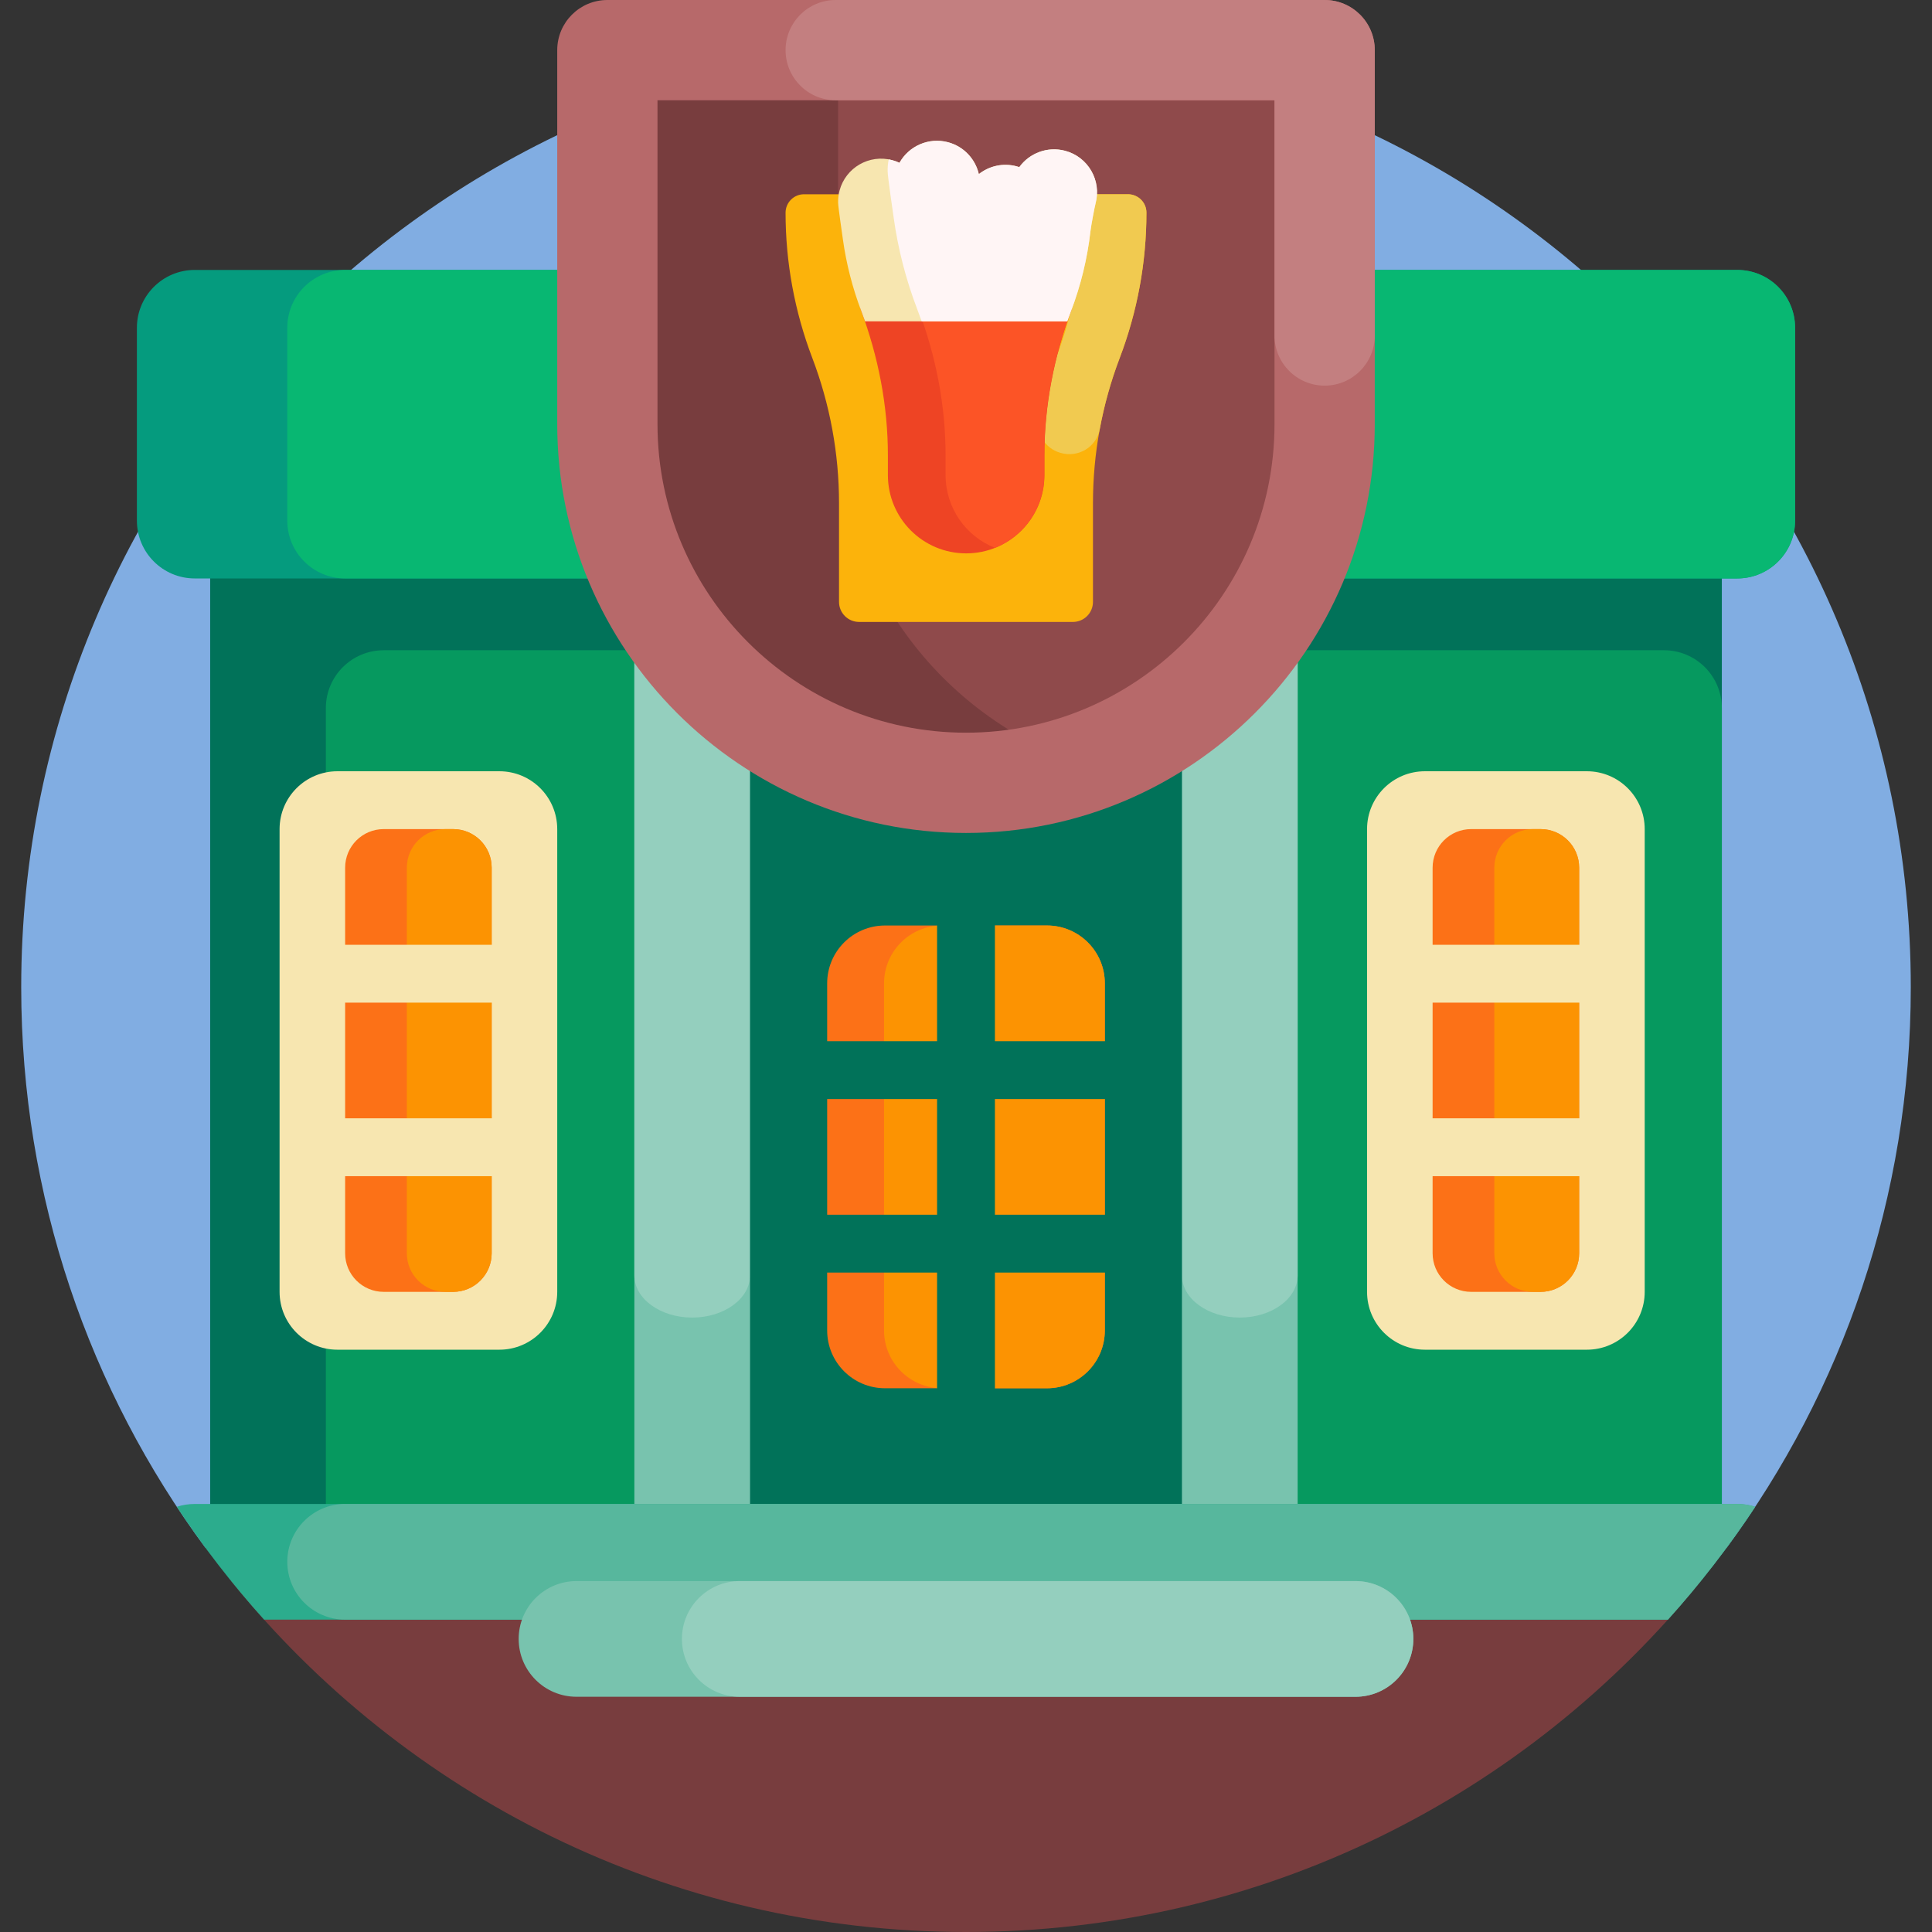<svg id="Capa_1" enable-background="new 0 0 501 501" height="512" viewBox="0 0 501 501" width="512" xmlns="http://www.w3.org/2000/svg"><rect x="0" y="0" width="501" height="501" fill="#333333" stroke="none"/><g><path d="m53.211 401.292c-29.987-40.65-47.711-90.901-47.711-145.292 0-135.31 109.69-245 245-245s245 109.69 245 245c0 54.391-17.724 104.642-47.711 145.292z" fill="#81ade2"/><path d="m441.06 410c-44.915 55.509-113.593 91-190.56 91s-145.644-35.491-190.56-91z" fill="#783d3e"/><path d="m431.5 410h-362c-8.284 0-15-6.716-15-15v-250c0-8.284 6.716-15 15-15h362c8.284 0 15 6.716 15 15v250c0 8.284-6.716 15-15 15z" fill="#017259"/><path d="m431.5 410h-332c-8.284 0-15-6.716-15-15v-211.379c0-8.284 6.716-15 15-15h332c8.284 0 15 6.716 15 15v211.379c0 8.284-6.716 15-15 15z" fill="#06995f"/><path d="m336.5 145v260c0 8.284-6.716 15-15 15h-142c-8.284 0-15-6.716-15-15v-260c0-8.284 6.716-15 15-15h142c8.284 0 15 6.716 15 15z" fill="#78c3ae"/><path d="m179.5 341.667c-8.284 0-15-4.902-15-10.948v-189.77c0-6.046 6.716-10.948 15-10.948s15 4.902 15 10.948v189.77c0 6.046-6.716 10.948-15 10.948zm157-10.949v-189.77c0-6.046-6.716-10.948-15-10.948s-15 4.902-15 10.948v189.77c0 6.047 6.716 10.948 15 10.948s15-4.901 15-10.948z" fill="#94cfbe"/><path d="m291.5 420h-82c-8.284 0-15-6.716-15-15v-260c0-8.284 6.716-15 15-15h82c8.284 0 15 6.716 15 15v260c0 8.284-6.716 15-15 15z" fill="#017259"/><path d="m271.5 360h-42c-8.284 0-15-6.716-15-15v-90c0-8.284 6.716-15 15-15h42c8.284 0 15 6.716 15 15v90c0 8.284-6.716 15-15 15z" fill="#fc7117"/><path d="m271.5 360h-27.25c-8.284 0-15-6.716-15-15v-90c0-8.284 6.716-15 15-15h27.25c8.284 0 15 6.716 15 15v90c0 8.284-6.716 15-15 15z" fill="#fc9302"/><path d="m450.5 150h-400c-8.284 0-15-6.716-15-15v-50c0-8.284 6.716-15 15-15h400c8.284 0 15 6.716 15 15v50c0 8.284-6.716 15-15 15z" fill="#059b7e"/><path d="m450.5 150h-361c-8.284 0-15-6.716-15-15v-50c0-8.284 6.716-15 15-15h361c8.284 0 15 6.716 15 15v50c0 8.284-6.716 15-15 15z" fill="#08b772"/><path d="m50.5 390h400c1.625 0 3.19.259 4.656.737-6.813 10.327-14.386 20.108-22.64 29.263h-364.032c-8.254-9.155-15.827-18.936-22.64-29.263 1.466-.478 3.031-.737 4.656-.737z" fill="#2cac8d"/><path d="m455.156 390.737c-6.813 10.327-14.386 20.108-22.64 29.263h-343.016c-8.284 0-15-6.716-15-15 0-8.284 6.716-15 15-15h361c1.625 0 3.19.259 4.656.737z" fill="#57b79d"/><path d="m351.5 440h-202c-8.284 0-15-6.716-15-15 0-8.284 6.716-15 15-15h202c8.284 0 15 6.716 15 15 0 8.284-6.716 15-15 15z" fill="#78c3ae"/><path d="m351.5 440h-159.667c-8.284 0-15-6.716-15-15 0-8.284 6.716-15 15-15h159.667c8.284 0 15 6.716 15 15 0 8.284-6.716 15-15 15z" fill="#94cfbe"/><path d="m258 285v30h38.5v15h-38.5v40h-15v-40h-38.5v-15h38.5v-30h-38.5v-15h38.5v-40h15v40h38.5v15z" fill="#017259"/><path d="m411.5 350h-42c-8.284 0-15-6.716-15-15v-120c0-8.284 6.716-15 15-15h42c8.284 0 15 6.716 15 15v120c0 8.284-6.716 15-15 15zm-282 0h-42c-8.284 0-15-6.716-15-15v-120c0-8.284 6.716-15 15-15h42c8.284 0 15 6.716 15 15v120c0 8.284-6.716 15-15 15z" fill="#f7e6b0"/><path d="m399.5 335h-18c-5.523 0-10-4.477-10-10v-100c0-5.523 4.477-10 10-10h18c5.523 0 10 4.477 10 10v100c0 5.523-4.477 10-10 10zm-282 0h-18c-5.523 0-10-4.477-10-10v-100c0-5.523 4.477-10 10-10h18c5.523 0 10 4.477 10 10v100c0 5.523-4.477 10-10 10z" fill="#fc7117"/><path d="m117.5 335h-2c-5.523 0-10-4.477-10-10v-100c0-5.523 4.477-10 10-10h2c5.523 0 10 4.477 10 10v100c0 5.523-4.477 10-10 10zm282 0h-2c-5.523 0-10-4.477-10-10v-100c0-5.523 4.477-10 10-10h2c5.523 0 10 4.477 10 10v100c0 5.523-4.477 10-10 10z" fill="#fc9302"/><path d="m74.5 290h62v15h-62zm0-30h62v-15h-62zm285 45h62v-15h-62zm0-60v15h62v-15z" fill="#f7e6b0"/><path d="m250.5 203c-51.363 0-93-41.637-93-93v-97h186v97c0 51.363-41.637 93-93 93z" fill="#783d3e"/><path d="m217.333 110v-97h126.167v97c0 40.896-26.398 75.627-63.083 88.083-36.686-12.456-63.084-47.187-63.084-88.083z" fill="#8f4a4b"/><path d="m250.5 216c-58.449 0-106-47.552-106-106v-97c0-7.18 5.82-13 13-13h186c7.18 0 13 5.82 13 13v97c0 58.448-47.551 106-106 106zm-80-190v84c0 44.112 35.888 80 80 80s80-35.888 80-80v-84z" fill="#b7696a"/><path d="m203.712 13c0-7.18 5.82-13 13-13h126.788c7.18 0 13 5.82 13 13v74c0 7.18-5.82 13-13 13-7.18 0-13-5.82-13-13v-61h-113.788c-7.18 0-13-5.82-13-13z" fill="#c37f80"/><path d="m297.288 55.164c0 12.873-2.349 25.637-6.932 37.666-4.583 12.029-6.932 24.794-6.932 37.666v25.584c0 2.871-2.328 5.199-5.199 5.199h-55.453c-2.871 0-5.199-2.328-5.199-5.199v-25.584c0-12.873-2.349-25.637-6.932-37.666-4.583-12.029-6.932-24.794-6.932-37.666 0-2.645 2.144-4.79 4.79-4.79h83.997c2.648 0 4.792 2.144 4.792 4.79z" fill="#fcb30b"/><path d="m269.327 108.079c1.123-5.179 2.635-10.277 4.529-15.249 4.583-12.029 6.932-24.794 6.932-37.666 0-2.645-2.144-4.79-4.79-4.79h16.5c2.629 0 4.789 2.122 4.79 4.751.005 12.886-2.344 25.664-6.932 37.705-2.287 6.003-4.017 12.189-5.177 18.48-.852 4.623-5.572 7.44-10.092 6.147-.053-.015-.106-.03-.159-.046-4.018-1.155-6.487-5.245-5.601-9.332z" fill="#f1ca50"/><path d="m277.865 80.321c-4.525 12.079-7.028 24.821-7.028 37.719v5.163c0 11.209-9.087 20.296-20.296 20.296-11.209 0-20.296-9.087-20.296-20.296v-5.163c0-12.899-2.503-25.641-7.028-37.719-3.033-8.093 57.68-8.093 54.648 0z" fill="#ee4424"/><path d="m277.825 80.321c-4.525 12.079-7.028 24.821-7.028 37.719v5.164c0 8.56-5.299 15.882-12.796 18.865-7.497-2.983-12.796-10.305-12.796-18.865v-5.164c0-12.899-2.503-25.641-7.028-37.719-1.25-3.337 8.337-5.297 19.825-5.883 11.486.585 21.073 2.546 19.823 5.883z" fill="#fc5426"/><path d="m284.099 52.745c-.236.881-1.145 5.611-1.322 7.169-.809 7.12-2.509 14.103-5.081 20.855-.323.848-.635 1.7-.936 2.554h-52.439c-.301-.854-.613-1.706-.936-2.554-2.315-6.078-3.923-12.343-4.811-18.727-.271-1.946-1.205-8.31-1.236-9.458-.028-1.049.093-2.12.378-3.185 1.592-5.94 7.697-9.465 13.637-7.873.663.178 1.297.412 1.896.696 2.424-4.356 7.576-6.682 12.609-5.333 4.119 1.104 7.076 4.378 7.972 8.262 2.666-2.106 6.258-2.97 9.792-2.023.236.063.468.135.697.212 2.628-3.635 7.317-5.461 11.908-4.231 5.938 1.591 9.463 7.696 7.872 13.636z" fill="#f7e6b0"/><path d="m277.696 80.769c-.323.848-.635 1.7-.936 2.554h-37.757c-.38-1.079-.774-2.155-1.182-3.227-2.925-7.678-4.956-15.592-6.078-23.656-.342-2.458-1.523-10.498-1.562-11.948-.028-1.044.061-2.106.277-3.167.298.054.597.121.895.201.663.178 1.297.412 1.896.696 2.424-4.356 7.576-6.682 12.609-5.333 4.119 1.104 7.076 4.378 7.972 8.262 2.666-2.106 6.258-2.97 9.792-2.023.236.063.468.135.697.212 2.628-3.635 7.317-5.461 11.908-4.231 5.94 1.592 9.465 7.697 7.873 13.637-.236.881-1.145 5.611-1.322 7.169-.811 7.12-2.51 14.103-5.082 20.854z" fill="#fff5f5"/></g></svg>